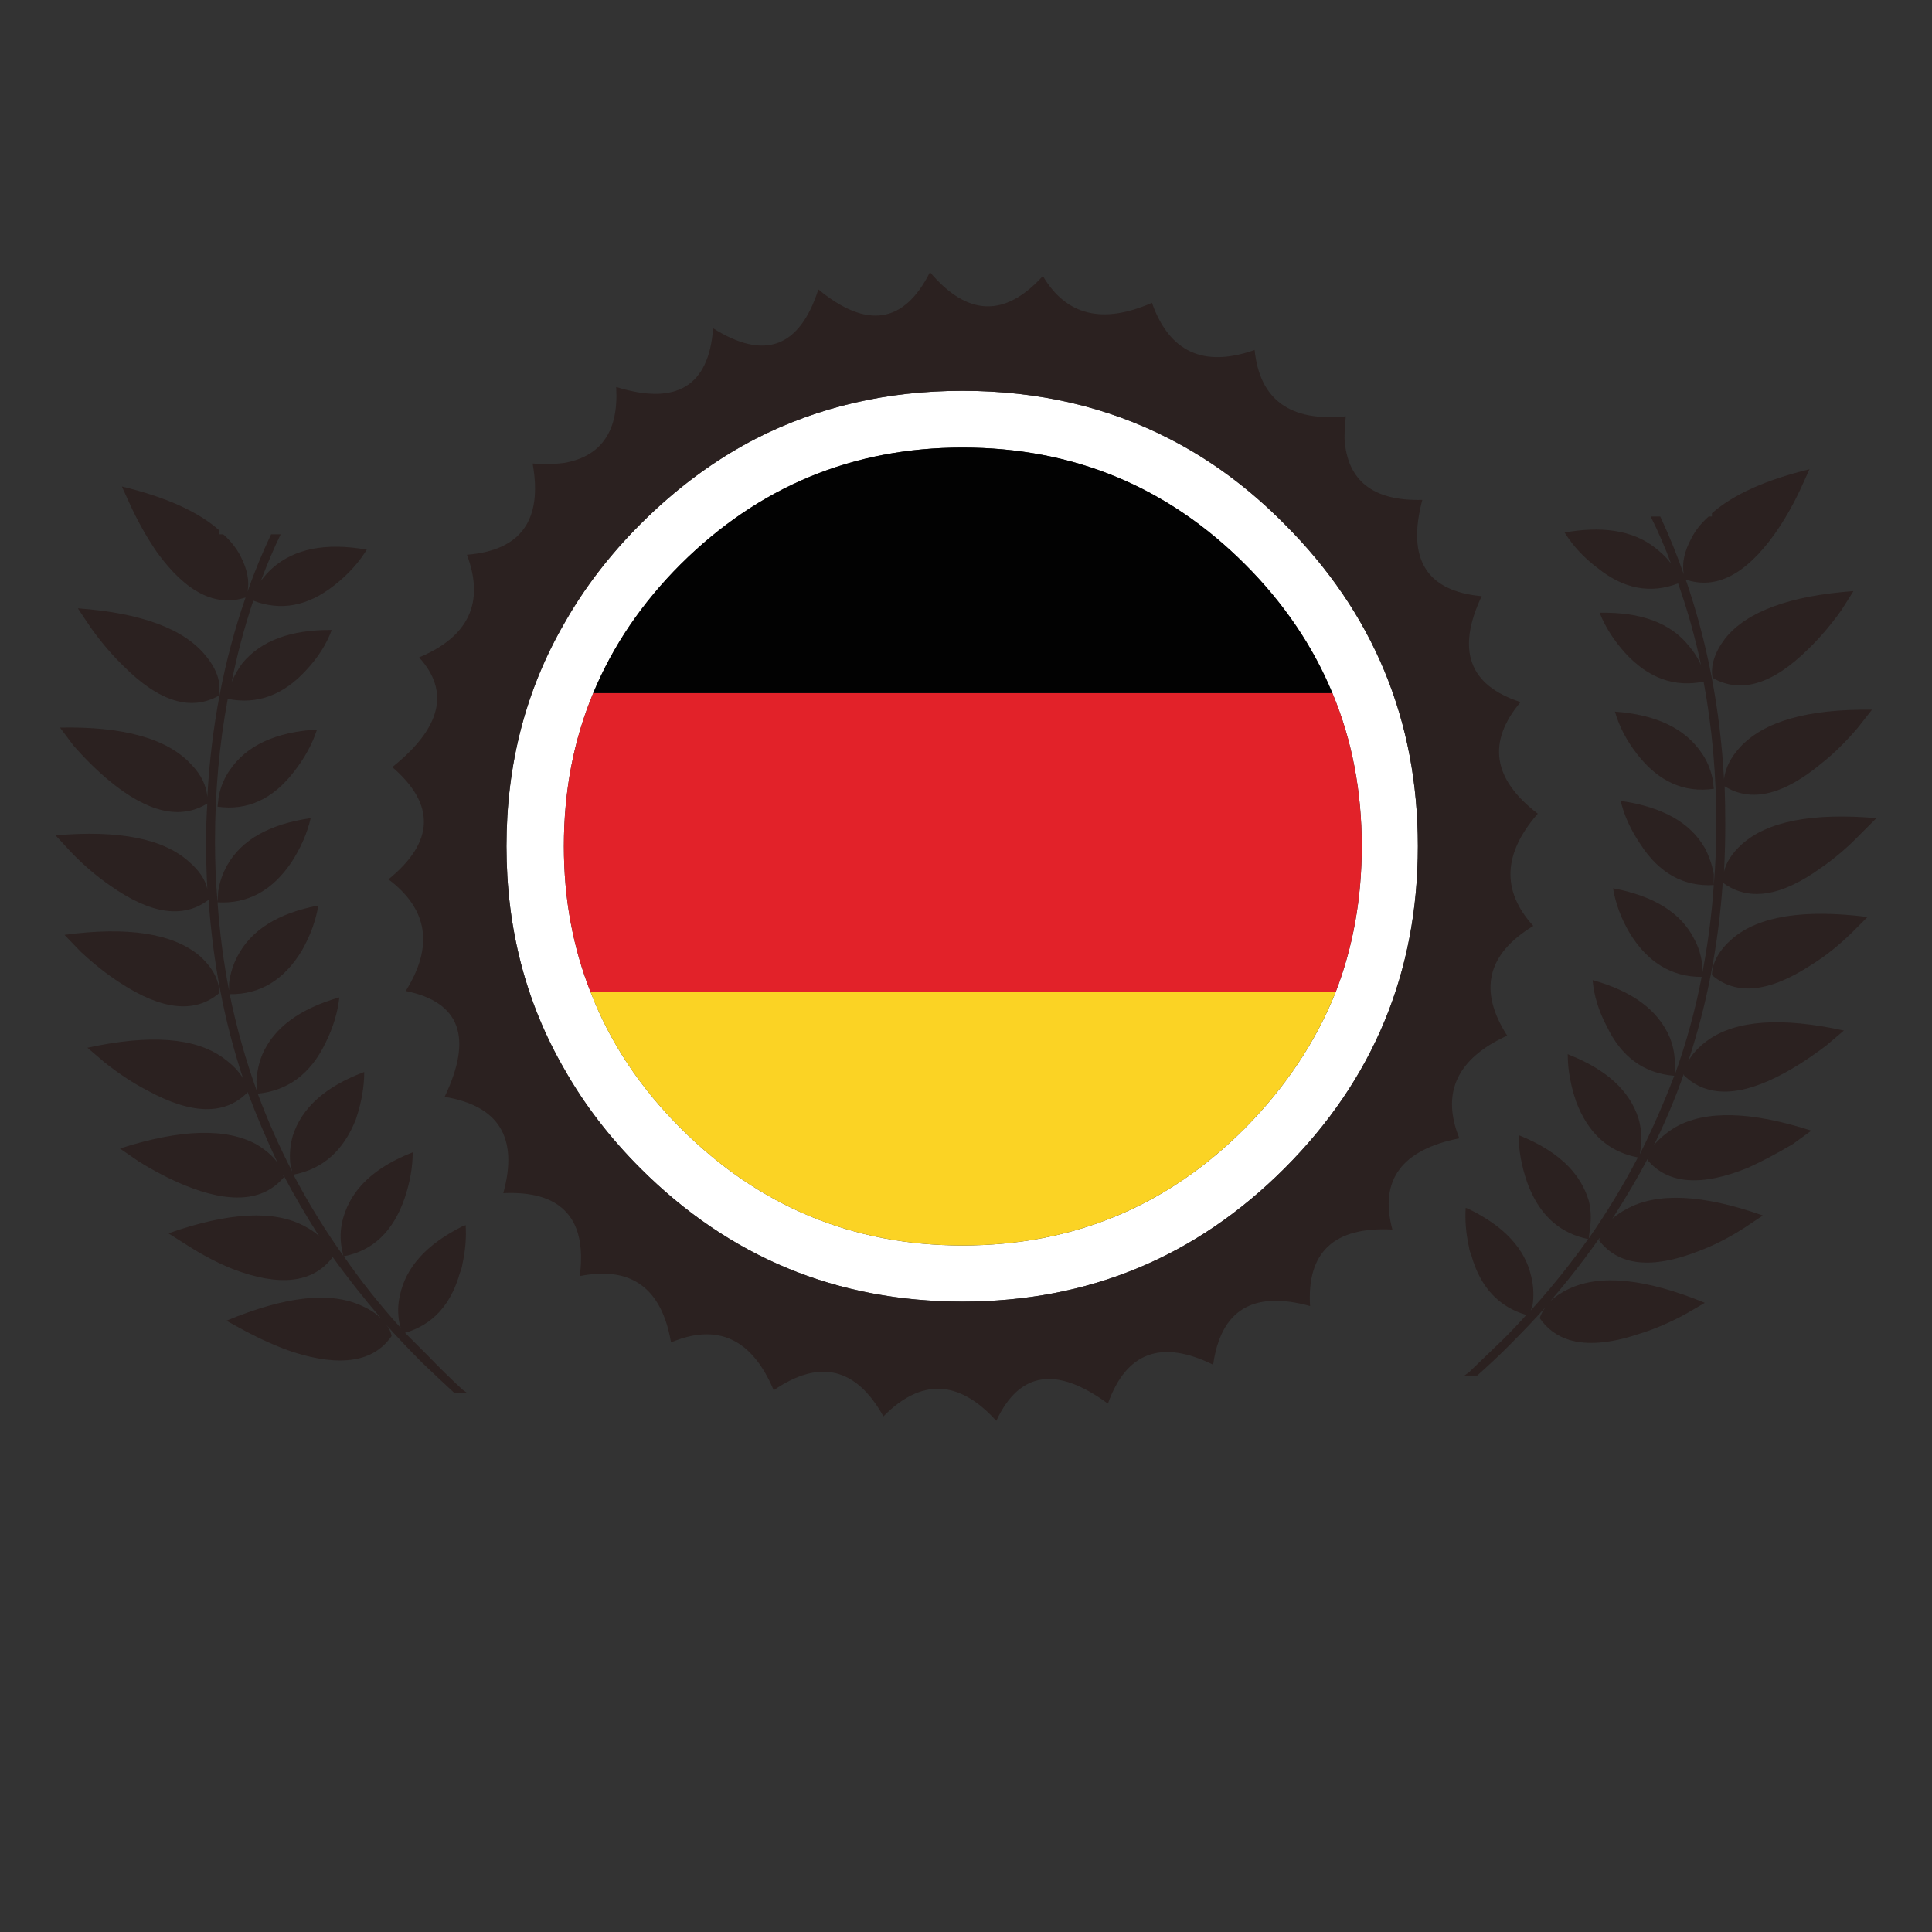 <?xml version="1.0" encoding="utf-8"?>
<!-- Generator: Adobe Illustrator 16.0.0, SVG Export Plug-In . SVG Version: 6.00 Build 0)  -->
<!DOCTYPE svg PUBLIC "-//W3C//DTD SVG 1.1//EN" "http://www.w3.org/Graphics/SVG/1.1/DTD/svg11.dtd">
<svg version="1.1" id="Layer_1" xmlns="http://www.w3.org/2000/svg" xmlns:xlink="http://www.w3.org/1999/xlink" x="0px" y="0px"
	 width="300px" height="300px" viewBox="0 0 300 300" enable-background="new 0 0 300 300" xml:space="preserve">
<rect x="0" y="0" width="300" height="300" fill="#333333" stroke="none"/>
<g>
	<path fill-rule="evenodd" clip-rule="evenodd" fill="#FFFFFF" d="M206.896,107.63c-3.036-7.329-7.559-13.998-13.567-20.006
		c-12.083-12.083-26.707-18.124-43.874-18.124c-17.033,0-31.624,6.041-43.773,18.124c-6.01,6.008-10.532,12.677-13.569,20.006
		c-3.037,7.262-4.555,15.185-4.555,23.769c0,8.121,1.387,15.682,4.161,22.68c2.971,7.724,7.625,14.755,13.964,21.094
		c12.149,12.149,26.74,18.223,43.773,18.223c17.167,0,31.791-6.073,43.874-18.223c6.273-6.339,10.96-13.37,14.063-21.094
		c2.706-6.999,4.061-14.56,4.061-22.68C211.451,122.815,209.935,114.893,206.896,107.63z M220.167,131.399
		c0,19.542-6.899,36.214-20.699,50.014c-13.797,13.797-30.471,20.698-50.014,20.698c-19.542,0-36.214-6.901-50.013-20.698
		c-4.752-4.755-8.683-9.871-11.786-15.351c-6.008-10.367-9.012-21.922-9.012-34.664c0-12.743,3.004-24.298,9.012-34.663
		c3.103-5.481,7.033-10.597,11.786-15.351c5.546-5.547,11.523-9.971,17.925-13.271c9.707-4.952,20.403-7.428,32.088-7.428
		c11.753,0,22.448,2.476,32.089,7.428c6.47,3.301,12.445,7.725,17.925,13.271C213.268,95.184,220.167,111.856,220.167,131.399z"/>
	<path fill-rule="evenodd" clip-rule="evenodd" fill="#020202" d="M206.896,107.63H92.112c3.037-7.329,7.56-13.998,13.569-20.006
		c12.149-12.083,26.74-18.124,43.773-18.124c17.167,0,31.791,6.041,43.874,18.124C199.337,93.633,203.859,100.301,206.896,107.63z"
		/>
	<path fill-rule="evenodd" clip-rule="evenodd" fill="#E22229" d="M92.112,107.63h114.784c3.039,7.262,4.556,15.185,4.556,23.769
		c0,8.121-1.354,15.682-4.061,22.68H91.717c-2.774-6.999-4.161-14.56-4.161-22.68C87.557,122.815,89.075,114.893,92.112,107.63z"/>
	<path fill-rule="evenodd" clip-rule="evenodd" fill="#FBD324" d="M91.717,154.079h115.673c-3.103,7.724-7.789,14.755-14.063,21.094
		c-12.083,12.149-26.707,18.223-43.874,18.223c-17.033,0-31.624-6.073-43.773-18.223C99.342,168.834,94.688,161.803,91.717,154.079z
		"/>
	<path fill-rule="evenodd" clip-rule="evenodd" fill="#2B2120" d="M257.604,85.544c0.726,0.595,1.354,1.254,1.881,1.98
		c-0.925-2.509-1.981-4.952-3.169-7.328h1.485c1.388,2.971,2.607,5.975,3.664,9.012c-0.329-1.717,0.065-3.598,1.189-5.646
		c0.594-1.188,1.485-2.311,2.673-3.367h0.496v-0.495c3.302-2.905,8.352-5.183,15.153-6.834l-1.486,3.268
		c-1.189,2.51-2.509,4.788-3.961,6.834c-4.489,6.272-9.078,8.616-13.767,7.031c3.367,9.772,5.349,20.105,5.942,30.999
		c0.197-1.716,1.023-3.367,2.476-4.952c3.698-4.028,10.53-5.976,20.5-5.843l-2.178,2.772c-1.85,2.179-3.729,4.027-5.645,5.547
		c-5.942,4.952-10.96,6.14-15.055,3.565c0.067,1.915,0.099,3.896,0.099,5.942c0,2.443-0.066,4.886-0.197,7.329
		c0.328-1.453,1.253-2.872,2.773-4.259c3.962-3.565,10.925-4.918,20.896-4.06l-2.574,2.575c-1.915,1.98-3.931,3.696-6.043,5.151
		c-6.205,4.488-11.289,5.248-15.25,2.277c-0.662,9.707-2.445,18.951-5.349,27.73c0.659-1.188,1.683-2.276,3.069-3.267
		c4.358-3.103,11.39-3.599,21.096-1.485l-2.675,2.276c-2.246,1.716-4.457,3.171-6.635,4.358c-6.801,3.697-11.983,3.795-15.55,0.297
		c0-0.065,0-0.131,0-0.199c-1.319,3.765-2.87,7.461-4.654,11.094c0.793-0.99,1.882-1.915,3.27-2.773
		c4.687-2.709,11.753-2.542,21.192,0.495l-2.871,2.079c-2.444,1.453-4.754,2.675-6.933,3.666c-7.263,2.971-12.479,2.574-15.648-1.19
		c0.065-0.197,0.132-0.361,0.197-0.495c-1.716,3.236-3.598,6.438-5.645,9.608c0.594-0.53,1.319-1.025,2.179-1.486
		c4.754-2.642,11.818-2.312,21.194,0.991l-2.972,1.98c-2.377,1.517-4.722,2.706-7.031,3.564c-7.261,2.838-12.412,2.277-15.449-1.685
		c0.065-0.132,0.099-0.263,0.099-0.395c-1.489,2.126-3.073,4.24-4.755,6.337c-0.928,1.16-1.884,2.317-2.87,3.466
		c0.791-0.725,1.749-1.354,2.87-1.88c4.887-2.312,11.92-1.586,21.096,2.178l-3.069,1.784c-2.443,1.319-4.854,2.344-7.23,3.069
		c-4.408,1.457-8.006,1.753-10.796,0.892c-1.89-0.592-3.408-1.714-4.555-3.367c0.199-0.594,0.495-1.155,0.892-1.685
		c-1.783,1.98-3.664,3.961-5.645,5.941c-1.586,1.587-3.236,3.138-4.952,4.656h-1.98c0.264-0.199,0.495-0.363,0.692-0.495
		c1.784-1.716,3.565-3.434,5.349-5.151c1.256-1.253,2.443-2.507,3.565-3.762c-4.291-1.256-7.13-4.325-8.518-9.212
		c-0.199-0.462-0.33-0.922-0.396-1.387c-0.462-2.112-0.626-4.126-0.495-6.041c0.197,0.068,0.364,0.134,0.495,0.199
		c5.546,2.706,8.782,6.238,9.707,10.597c0.328,1.387,0.395,2.805,0.197,4.26l-0.298,0.89c2.116-2.327,4.097-4.689,5.941-7.08
		c1.033-1.323,2.023-2.661,2.972-4.012c-1.066-0.217-2.057-0.545-2.972-0.99c-2.99-1.439-5.17-4.079-6.535-7.923
		c-0.857-2.509-1.287-4.919-1.287-7.23c3.335,1.335,5.944,2.986,7.822,4.952c1.469,1.559,2.492,3.31,3.072,5.249
		c0.329,1.319,0.395,2.708,0.197,4.159l-0.197,1.685c2.84-4.095,5.381-8.286,7.625-12.579c-4.556-0.858-7.757-3.762-9.605-8.714
		c-0.522-1.525-0.887-3.027-1.092-4.507c-0.131-0.95-0.197-1.89-0.197-2.822c0.066,0.027,0.132,0.058,0.197,0.099
		c5.826,2.295,9.425,5.596,10.796,9.904c0.396,1.387,0.528,2.807,0.396,4.259l-0.197,1.286c1.98-3.961,3.762-8.021,5.347-12.18
		c-4.753-0.396-8.252-2.972-10.498-7.727c-1.255-2.377-1.98-4.752-2.178-7.129c6.207,1.715,10.199,4.687,11.983,8.913
		c0.527,1.321,0.793,2.706,0.793,4.159v1.584c1.781-4.952,3.168-10.003,4.158-15.152c-4.688,0-8.418-2.278-11.191-6.833
		c-1.319-2.244-2.179-4.555-2.575-6.933c6.339,1.188,10.533,3.795,12.579,7.824c0.726,1.321,1.155,2.741,1.286,4.258v1.09
		c0.859-4.425,1.453-8.979,1.784-13.667c-4.688,0.263-8.486-1.849-11.39-6.339c-1.519-2.246-2.544-4.489-3.069-6.734
		c6.468,0.925,10.828,3.367,13.071,7.328c0.662,1.255,1.122,2.608,1.388,4.063v1.683c0.265-3.103,0.396-6.24,0.396-9.409
		c0-7.725-0.662-15.119-1.981-22.185c-4.557,0.925-8.617-0.561-12.182-4.457c-1.784-1.98-3.103-4.06-3.962-6.239
		c6.404-0.131,11.025,1.585,13.865,5.15c0.793,0.924,1.42,1.915,1.882,2.971c-0.925-4.358-2.114-8.583-3.564-12.677
		c-4.293,1.65-8.453,0.858-12.48-2.377c-1.801-1.364-3.286-2.866-4.457-4.506c-0.243-0.338-0.476-0.686-0.692-1.04
		c0.232-0.042,0.465-0.075,0.692-0.1C249.643,81.629,254.296,82.62,257.604,85.544z M208.778,68.114
		c0.396,6.536,4.424,9.706,12.081,9.507c-2.44,9.177,0.627,14.163,9.212,14.955c-3.962,8.385-1.948,13.865,6.04,16.439
		c-5.217,6.207-4.323,11.984,2.676,17.332c-5.416,6.206-5.646,12.017-0.694,17.431c-7.198,4.358-8.55,10.036-4.061,17.034
		c-7.791,3.564-10.268,8.881-7.428,15.944c-8.979,1.783-12.445,6.503-10.398,14.163c-9.045-0.463-13.305,3.499-12.776,11.885
		c-8.846-2.443-13.865,0.594-15.053,9.11c-8.057-3.962-13.504-1.946-16.341,6.043c-7.991-5.877-13.767-4.987-17.332,2.673
		c-5.811-6.404-11.654-6.635-17.53-0.692c-4.225-7.594-9.904-8.948-17.034-4.063c-3.368-7.988-8.681-10.464-15.945-7.428
		c-1.453-8.449-6.172-11.884-14.163-10.298c0.594-4.688-0.197-8.09-2.377-10.202c-1.981-1.98-5.149-2.872-9.507-2.673
		c2.377-8.584-0.66-13.569-9.11-14.956c4.424-9.242,2.408-14.724-6.041-16.439c4.356-6.933,3.466-12.71-2.675-17.332
		c7.132-5.809,7.329-11.621,0.594-17.43c7.594-6.075,8.979-11.752,4.161-17.035c7.724-3.235,10.199-8.549,7.428-15.944
		c8.385-0.661,11.786-5.381,10.199-14.162c1.85,0.131,3.501,0.099,4.952-0.1c2.905-0.528,5.018-1.783,6.339-3.763
		c1.321-1.915,1.882-4.589,1.685-8.021c9.374,2.904,14.391-0.133,15.053-9.112c7.989,5.018,13.436,3.004,16.341-6.042
		c7.526,6.206,13.304,5.315,17.332-2.673c5.811,6.866,11.652,7.064,17.528,0.594c3.633,6.141,9.277,7.526,16.938,4.16
		c2.706,7.659,8.021,10.102,15.944,7.328c0.791,7.726,5.513,11.158,14.161,10.3C208.844,65.836,208.778,66.991,208.778,68.114z
		 M267.902,99.112c3.367-4.16,10.004-6.602,19.908-7.328l-1.883,2.971c-1.649,2.311-3.367,4.324-5.15,6.041
		c-5.546,5.48-10.498,6.965-14.855,4.457C265.593,103.338,266.252,101.292,267.902,99.112z M254.236,117.137
		c-1.65-2.113-2.807-4.324-3.467-6.635c6.405,0.462,10.895,2.608,13.469,6.437c0.793,1.123,1.354,2.443,1.684,3.961l0.199,1.585
		C261.5,123.146,257.538,121.363,254.236,117.137z M220.167,131.399c0-19.543-6.899-36.215-20.699-50.013
		c-5.479-5.547-11.455-9.971-17.925-13.271c-9.641-4.952-20.336-7.428-32.089-7.428c-11.685,0-22.381,2.476-32.088,7.428
		c-6.402,3.301-12.379,7.725-17.925,13.271c-4.752,4.753-8.683,9.87-11.786,15.351c-6.008,10.365-9.012,21.919-9.012,34.663
		c0,12.742,3.004,24.296,9.012,34.664c3.103,5.479,7.033,10.596,11.786,15.351c13.799,13.797,30.471,20.698,50.013,20.698
		c19.543,0,36.217-6.901,50.014-20.698C213.268,167.613,220.167,150.941,220.167,131.399z M42.098,82.97h1.486
		c-1.122,2.311-2.146,4.721-3.07,7.229c0.528-0.727,1.124-1.386,1.783-1.981c3.434-3.037,8.32-3.994,14.656-2.871
		c-1.253,2.046-2.936,3.895-5.05,5.545c-4.093,3.235-8.285,4.027-12.577,2.377c-1.387,4.159-2.509,8.384-3.367,12.676
		c0.396-0.99,0.958-1.98,1.683-2.971c2.905-3.5,7.528-5.216,13.865-5.15c-0.791,2.179-2.112,4.258-3.961,6.239
		c-3.565,3.896-7.625,5.381-12.181,4.457c-1.321,7.065-1.98,14.46-1.98,22.184c0,3.17,0.131,6.306,0.396,9.409
		c0.329,4.688,0.925,9.244,1.781,13.668v-1.09c0.2-1.518,0.629-2.905,1.289-4.16c2.112-4.093,6.304-6.733,12.577-7.923
		c-0.396,2.377-1.255,4.722-2.574,7.033c-2.774,4.556-6.503,6.801-11.192,6.733c1.056,5.15,2.476,10.201,4.259,15.153l-0.099-1.585
		c0.065-1.454,0.361-2.839,0.892-4.16c1.781-4.158,5.776-7.13,11.983-8.913c-0.265,2.377-0.99,4.755-2.18,7.132
		c-2.31,4.752-5.811,7.361-10.498,7.822c1.518,4.093,3.302,8.122,5.348,12.084l-0.298-1.289c-0.131-1.452,0-2.872,0.396-4.257
		c1.387-4.358,5.085-7.66,11.093-9.903c0,2.309-0.429,4.752-1.288,7.327c-1.915,4.886-5.149,7.758-9.707,8.617
		c2.246,4.292,4.82,8.483,7.726,12.576l-0.298-1.584c-0.197-1.452-0.099-2.872,0.298-4.259c1.253-4.488,4.854-7.889,10.795-10.2
		c0,2.312-0.429,4.722-1.288,7.229c-1.782,5.084-4.919,8.055-9.409,8.913c2.641,3.83,5.581,7.529,8.815,11.094l-0.197-0.793
		c-0.265-1.453-0.232-2.873,0.099-4.258c0.922-4.357,4.159-7.923,9.704-10.696c0.132,0,0.298-0.066,0.496-0.197
		c0.131,1.915-0.031,3.927-0.496,6.041c-0.065,0.462-0.197,0.922-0.395,1.387c-1.387,4.952-4.226,8.055-8.519,9.308
		c1.189,1.189,2.41,2.41,3.666,3.666c1.716,1.781,3.466,3.499,5.248,5.148c0.2,0.134,0.43,0.298,0.695,0.495h-1.981
		c-1.65-1.518-3.302-3.069-4.952-4.653c-1.915-1.915-3.764-3.863-5.546-5.844c0.395,0.462,0.66,1.023,0.791,1.683
		c-2.771,4.027-7.89,4.854-15.351,2.477c-2.312-0.792-4.722-1.85-7.229-3.169l-3.072-1.683c9.179-3.83,16.209-4.588,21.096-2.278
		c1.188,0.527,2.178,1.188,2.971,1.98c-2.839-3.3-5.414-6.569-7.726-9.806c0,0.068,0.035,0.165,0.101,0.298
		c-3.037,3.962-8.188,4.556-15.451,1.782c-2.31-0.925-4.654-2.146-7.031-3.664l-2.971-1.882c9.375-3.302,16.439-3.664,21.194-1.089
		c0.859,0.462,1.584,0.957,2.178,1.485c-1.98-3.103-3.83-6.271-5.545-9.507c0,0.131,0.033,0.265,0.099,0.396
		c-3.168,3.762-8.353,4.158-15.548,1.188c-2.244-0.925-4.588-2.147-7.031-3.664l-2.873-1.98c9.441-3.037,16.538-3.236,21.293-0.596
		c1.387,0.859,2.443,1.783,3.168,2.773c-1.716-3.632-3.267-7.296-4.654-10.992v0.099c-3.499,3.564-8.681,3.467-15.548-0.298
		c-2.18-1.122-4.391-2.575-6.637-4.356l-2.673-2.278c9.705-2.112,16.738-1.584,21.094,1.584c1.387,0.991,2.41,2.049,3.072,3.171
		c-2.905-8.782-4.689-18.026-5.348-27.73c-3.896,2.971-8.981,2.244-15.252-2.18c-2.112-1.453-4.127-3.168-6.041-5.149l-2.476-2.675
		c9.904-0.859,16.836,0.53,20.798,4.161c1.519,1.321,2.443,2.706,2.772,4.159c-0.132-2.377-0.198-4.818-0.198-7.329
		c0-1.98,0.066-3.96,0.198-5.941c-4.159,2.574-9.209,1.419-15.152-3.466c-1.915-1.585-3.797-3.434-5.646-5.547l-2.08-2.773
		c9.904-0.198,16.705,1.717,20.401,5.744c1.521,1.585,2.344,3.269,2.476,5.051c0.596-10.959,2.576-21.293,5.942-30.998
		c-4.687,1.518-9.277-0.826-13.765-7.032c-1.455-2.112-2.773-4.424-3.961-6.933l-1.485-3.268c6.867,1.651,11.916,3.929,15.151,6.834
		v0.594h0.594c1.122,0.99,2.016,2.113,2.675,3.368c1.056,2.046,1.418,3.895,1.089,5.545C39.491,88.846,40.713,85.875,42.098,82.97z
		 M33.781,140.113l0.099-1.683c0.197-1.387,0.66-2.739,1.387-4.06c2.244-3.961,6.569-6.404,12.974-7.329
		c-0.528,2.31-1.519,4.588-2.971,6.834C42.297,138.299,38.468,140.378,33.781,140.113z M45.665,119.812
		c-3.302,4.292-7.263,6.107-11.884,5.447l0.197-1.684c0.329-1.519,0.892-2.838,1.683-3.961c2.576-3.829,7.099-5.942,13.569-6.339
		C48.505,115.52,47.315,117.698,45.665,119.812z M281.272,149.819c-6.536,4.29-11.686,4.82-15.449,1.585
		c0.067-1.981,1.123-3.863,3.17-5.645c4.093-3.499,11.091-4.621,20.995-3.368l-2.575,2.575
		C285.365,146.947,283.318,148.566,281.272,149.819z M34.077,154.178c-3.762,3.236-8.913,2.706-15.449-1.584
		c-2.046-1.321-4.093-2.94-6.14-4.854l-2.476-2.575c9.838-1.321,16.836-0.232,20.995,3.267
		C32.988,150.216,34.011,152.129,34.077,154.178z M33.978,108.026c-4.358,2.443-9.277,0.925-14.757-4.555
		c-1.782-1.717-3.499-3.73-5.149-6.042l-1.981-2.971c9.904,0.727,16.539,3.202,19.906,7.428
		C33.715,103.999,34.375,106.045,33.978,108.026z"/>
</g>
</svg>
